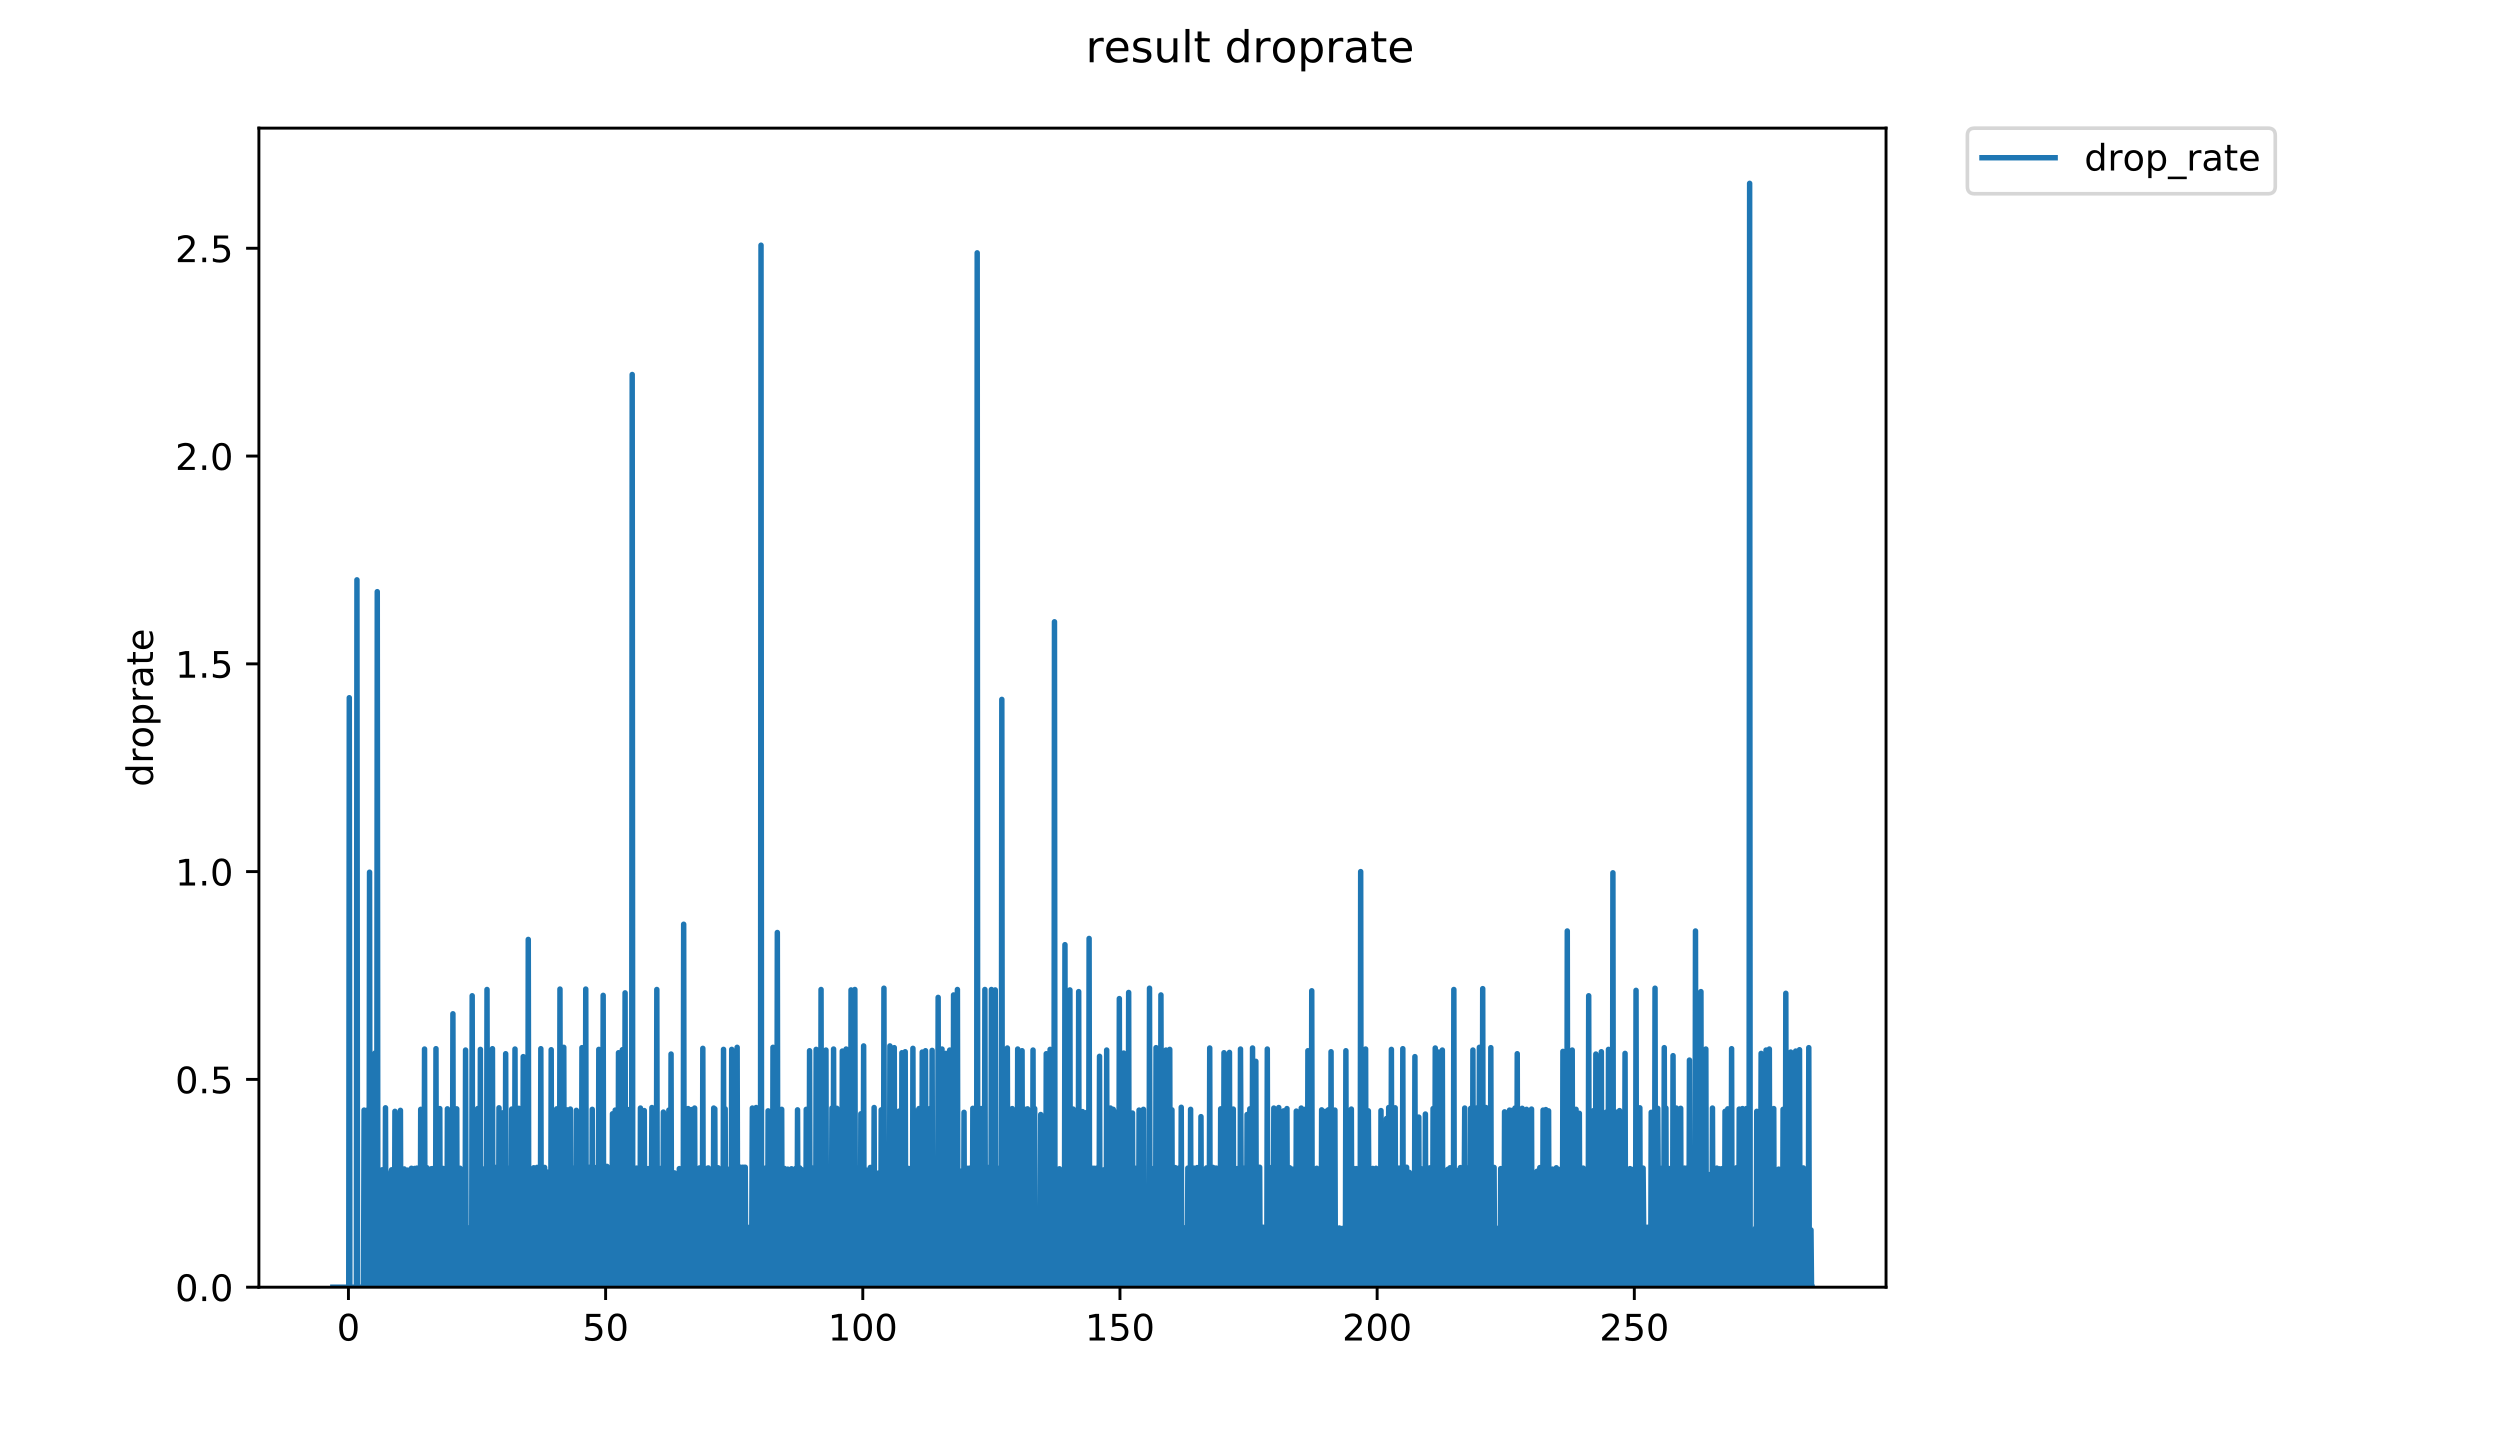 <?xml version="1.0" encoding="utf-8" standalone="no"?>
<!DOCTYPE svg PUBLIC "-//W3C//DTD SVG 1.1//EN"
  "http://www.w3.org/Graphics/SVG/1.1/DTD/svg11.dtd">
<!-- Created with matplotlib (https://matplotlib.org/) -->
<svg height="396pt" version="1.1" viewBox="0 0 684 396" width="684pt" xmlns="http://www.w3.org/2000/svg" xmlns:xlink="http://www.w3.org/1999/xlink">
 <defs>
  <style type="text/css">
*{stroke-linecap:butt;stroke-linejoin:round;}
  </style>
 </defs>
 <g id="figure_1">
  <g id="patch_1">
   <path d="M 0 396 
L 684 396 
L 684 0 
L 0 0 
z
" style="fill:#ffffff;"/>
  </g>
  <g id="axes_1">
   <g id="patch_2">
    <path d="M 70.834 352.174 
L 516.019 352.174 
L 516.019 35.062 
L 70.834 35.062 
z
" style="fill:#ffffff;"/>
   </g>
   <g id="matplotlib.axis_1">
    <g id="xtick_1">
     <g id="line2d_1">
      <defs>
       <path d="M 0 0 
L 0 3.5 
" id="m3bd7d8115b" style="stroke:#000000;stroke-width:0.8;"/>
      </defs>
      <g>
       <use style="stroke:#000000;stroke-width:0.8;" x="95.332" xlink:href="#m3bd7d8115b" y="352.174"/>
      </g>
     </g>
     <g id="text_1">
      <!-- 0 -->
      <defs>
       <path d="M 31.781 66.406 
Q 24.172 66.406 20.328 58.906 
Q 16.5 51.422 16.5 36.375 
Q 16.5 21.391 20.328 13.891 
Q 24.172 6.391 31.781 6.391 
Q 39.453 6.391 43.281 13.891 
Q 47.125 21.391 47.125 36.375 
Q 47.125 51.422 43.281 58.906 
Q 39.453 66.406 31.781 66.406 
z
M 31.781 74.219 
Q 44.047 74.219 50.516 64.516 
Q 56.984 54.828 56.984 36.375 
Q 56.984 17.969 50.516 8.266 
Q 44.047 -1.422 31.781 -1.422 
Q 19.531 -1.422 13.062 8.266 
Q 6.594 17.969 6.594 36.375 
Q 6.594 54.828 13.062 64.516 
Q 19.531 74.219 31.781 74.219 
z
" id="DejaVuSans-48"/>
      </defs>
      <g transform="translate(92.151 366.773)scale(0.1 -0.1)">
       <use xlink:href="#DejaVuSans-48"/>
      </g>
     </g>
    </g>
    <g id="xtick_2">
     <g id="line2d_2">
      <g>
       <use style="stroke:#000000;stroke-width:0.8;" x="165.696" xlink:href="#m3bd7d8115b" y="352.174"/>
      </g>
     </g>
     <g id="text_2">
      <!-- 50 -->
      <defs>
       <path d="M 10.797 72.906 
L 49.516 72.906 
L 49.516 64.594 
L 19.828 64.594 
L 19.828 46.734 
Q 21.969 47.469 24.109 47.828 
Q 26.266 48.188 28.422 48.188 
Q 40.625 48.188 47.75 41.5 
Q 54.891 34.812 54.891 23.391 
Q 54.891 11.625 47.562 5.094 
Q 40.234 -1.422 26.906 -1.422 
Q 22.312 -1.422 17.547 -0.641 
Q 12.797 0.141 7.719 1.703 
L 7.719 11.625 
Q 12.109 9.234 16.797 8.062 
Q 21.484 6.891 26.703 6.891 
Q 35.156 6.891 40.078 11.328 
Q 45.016 15.766 45.016 23.391 
Q 45.016 31 40.078 35.438 
Q 35.156 39.891 26.703 39.891 
Q 22.75 39.891 18.812 39.016 
Q 14.891 38.141 10.797 36.281 
z
" id="DejaVuSans-53"/>
      </defs>
      <g transform="translate(159.333 366.773)scale(0.1 -0.1)">
       <use xlink:href="#DejaVuSans-53"/>
       <use x="63.623" xlink:href="#DejaVuSans-48"/>
      </g>
     </g>
    </g>
    <g id="xtick_3">
     <g id="line2d_3">
      <g>
       <use style="stroke:#000000;stroke-width:0.8;" x="236.059" xlink:href="#m3bd7d8115b" y="352.174"/>
      </g>
     </g>
     <g id="text_3">
      <!-- 100 -->
      <defs>
       <path d="M 12.406 8.297 
L 28.516 8.297 
L 28.516 63.922 
L 10.984 60.406 
L 10.984 69.391 
L 28.422 72.906 
L 38.281 72.906 
L 38.281 8.297 
L 54.391 8.297 
L 54.391 0 
L 12.406 0 
z
" id="DejaVuSans-49"/>
      </defs>
      <g transform="translate(226.515 366.773)scale(0.1 -0.1)">
       <use xlink:href="#DejaVuSans-49"/>
       <use x="63.623" xlink:href="#DejaVuSans-48"/>
       <use x="127.246" xlink:href="#DejaVuSans-48"/>
      </g>
     </g>
    </g>
    <g id="xtick_4">
     <g id="line2d_4">
      <g>
       <use style="stroke:#000000;stroke-width:0.8;" x="306.423" xlink:href="#m3bd7d8115b" y="352.174"/>
      </g>
     </g>
     <g id="text_4">
      <!-- 150 -->
      <g transform="translate(296.879 366.773)scale(0.1 -0.1)">
       <use xlink:href="#DejaVuSans-49"/>
       <use x="63.623" xlink:href="#DejaVuSans-53"/>
       <use x="127.246" xlink:href="#DejaVuSans-48"/>
      </g>
     </g>
    </g>
    <g id="xtick_5">
     <g id="line2d_5">
      <g>
       <use style="stroke:#000000;stroke-width:0.8;" x="376.786" xlink:href="#m3bd7d8115b" y="352.174"/>
      </g>
     </g>
     <g id="text_5">
      <!-- 200 -->
      <defs>
       <path d="M 19.188 8.297 
L 53.609 8.297 
L 53.609 0 
L 7.328 0 
L 7.328 8.297 
Q 12.938 14.109 22.625 23.891 
Q 32.328 33.688 34.812 36.531 
Q 39.547 41.844 41.422 45.531 
Q 43.312 49.219 43.312 52.781 
Q 43.312 58.594 39.234 62.25 
Q 35.156 65.922 28.609 65.922 
Q 23.969 65.922 18.812 64.312 
Q 13.672 62.703 7.812 59.422 
L 7.812 69.391 
Q 13.766 71.781 18.938 73 
Q 24.125 74.219 28.422 74.219 
Q 39.75 74.219 46.484 68.547 
Q 53.219 62.891 53.219 53.422 
Q 53.219 48.922 51.531 44.891 
Q 49.859 40.875 45.406 35.406 
Q 44.188 33.984 37.641 27.219 
Q 31.109 20.453 19.188 8.297 
z
" id="DejaVuSans-50"/>
      </defs>
      <g transform="translate(367.242 366.773)scale(0.1 -0.1)">
       <use xlink:href="#DejaVuSans-50"/>
       <use x="63.623" xlink:href="#DejaVuSans-48"/>
       <use x="127.246" xlink:href="#DejaVuSans-48"/>
      </g>
     </g>
    </g>
    <g id="xtick_6">
     <g id="line2d_6">
      <g>
       <use style="stroke:#000000;stroke-width:0.8;" x="447.15" xlink:href="#m3bd7d8115b" y="352.174"/>
      </g>
     </g>
     <g id="text_6">
      <!-- 250 -->
      <g transform="translate(437.606 366.773)scale(0.1 -0.1)">
       <use xlink:href="#DejaVuSans-50"/>
       <use x="63.623" xlink:href="#DejaVuSans-53"/>
       <use x="127.246" xlink:href="#DejaVuSans-48"/>
      </g>
     </g>
    </g>
   </g>
   <g id="matplotlib.axis_2">
    <g id="ytick_1">
     <g id="line2d_7">
      <defs>
       <path d="M 0 0 
L -3.5 0 
" id="mcfa1b2fb3e" style="stroke:#000000;stroke-width:0.8;"/>
      </defs>
      <g>
       <use style="stroke:#000000;stroke-width:0.8;" x="70.834" xlink:href="#mcfa1b2fb3e" y="352.174"/>
      </g>
     </g>
     <g id="text_7">
      <!-- 0.0 -->
      <defs>
       <path d="M 10.688 12.406 
L 21 12.406 
L 21 0 
L 10.688 0 
z
" id="DejaVuSans-46"/>
      </defs>
      <g transform="translate(47.931 355.973)scale(0.1 -0.1)">
       <use xlink:href="#DejaVuSans-48"/>
       <use x="63.623" xlink:href="#DejaVuSans-46"/>
       <use x="95.41" xlink:href="#DejaVuSans-48"/>
      </g>
     </g>
    </g>
    <g id="ytick_2">
     <g id="line2d_8">
      <g>
       <use style="stroke:#000000;stroke-width:0.8;" x="70.834" xlink:href="#mcfa1b2fb3e" y="295.325"/>
      </g>
     </g>
     <g id="text_8">
      <!-- 0.5 -->
      <g transform="translate(47.931 299.124)scale(0.1 -0.1)">
       <use xlink:href="#DejaVuSans-48"/>
       <use x="63.623" xlink:href="#DejaVuSans-46"/>
       <use x="95.41" xlink:href="#DejaVuSans-53"/>
      </g>
     </g>
    </g>
    <g id="ytick_3">
     <g id="line2d_9">
      <g>
       <use style="stroke:#000000;stroke-width:0.8;" x="70.834" xlink:href="#mcfa1b2fb3e" y="238.476"/>
      </g>
     </g>
     <g id="text_9">
      <!-- 1.0 -->
      <g transform="translate(47.931 242.275)scale(0.1 -0.1)">
       <use xlink:href="#DejaVuSans-49"/>
       <use x="63.623" xlink:href="#DejaVuSans-46"/>
       <use x="95.41" xlink:href="#DejaVuSans-48"/>
      </g>
     </g>
    </g>
    <g id="ytick_4">
     <g id="line2d_10">
      <g>
       <use style="stroke:#000000;stroke-width:0.8;" x="70.834" xlink:href="#mcfa1b2fb3e" y="181.627"/>
      </g>
     </g>
     <g id="text_10">
      <!-- 1.5 -->
      <g transform="translate(47.931 185.426)scale(0.1 -0.1)">
       <use xlink:href="#DejaVuSans-49"/>
       <use x="63.623" xlink:href="#DejaVuSans-46"/>
       <use x="95.41" xlink:href="#DejaVuSans-53"/>
      </g>
     </g>
    </g>
    <g id="ytick_5">
     <g id="line2d_11">
      <g>
       <use style="stroke:#000000;stroke-width:0.8;" x="70.834" xlink:href="#mcfa1b2fb3e" y="124.778"/>
      </g>
     </g>
     <g id="text_11">
      <!-- 2.0 -->
      <g transform="translate(47.931 128.577)scale(0.1 -0.1)">
       <use xlink:href="#DejaVuSans-50"/>
       <use x="63.623" xlink:href="#DejaVuSans-46"/>
       <use x="95.41" xlink:href="#DejaVuSans-48"/>
      </g>
     </g>
    </g>
    <g id="ytick_6">
     <g id="line2d_12">
      <g>
       <use style="stroke:#000000;stroke-width:0.8;" x="70.834" xlink:href="#mcfa1b2fb3e" y="67.928"/>
      </g>
     </g>
     <g id="text_12">
      <!-- 2.5 -->
      <g transform="translate(47.931 71.728)scale(0.1 -0.1)">
       <use xlink:href="#DejaVuSans-50"/>
       <use x="63.623" xlink:href="#DejaVuSans-46"/>
       <use x="95.41" xlink:href="#DejaVuSans-53"/>
      </g>
     </g>
    </g>
    <g id="text_13">
     <!-- droprate -->
     <defs>
      <path d="M 45.406 46.391 
L 45.406 75.984 
L 54.391 75.984 
L 54.391 0 
L 45.406 0 
L 45.406 8.203 
Q 42.578 3.328 38.25 0.953 
Q 33.938 -1.422 27.875 -1.422 
Q 17.969 -1.422 11.734 6.484 
Q 5.516 14.406 5.516 27.297 
Q 5.516 40.188 11.734 48.094 
Q 17.969 56 27.875 56 
Q 33.938 56 38.25 53.625 
Q 42.578 51.266 45.406 46.391 
z
M 14.797 27.297 
Q 14.797 17.391 18.875 11.75 
Q 22.953 6.109 30.078 6.109 
Q 37.203 6.109 41.297 11.75 
Q 45.406 17.391 45.406 27.297 
Q 45.406 37.203 41.297 42.844 
Q 37.203 48.484 30.078 48.484 
Q 22.953 48.484 18.875 42.844 
Q 14.797 37.203 14.797 27.297 
z
" id="DejaVuSans-100"/>
      <path d="M 41.109 46.297 
Q 39.594 47.172 37.812 47.578 
Q 36.031 48 33.891 48 
Q 26.266 48 22.188 43.047 
Q 18.109 38.094 18.109 28.812 
L 18.109 0 
L 9.078 0 
L 9.078 54.688 
L 18.109 54.688 
L 18.109 46.188 
Q 20.953 51.172 25.484 53.578 
Q 30.031 56 36.531 56 
Q 37.453 56 38.578 55.875 
Q 39.703 55.766 41.062 55.516 
z
" id="DejaVuSans-114"/>
      <path d="M 30.609 48.391 
Q 23.391 48.391 19.188 42.75 
Q 14.984 37.109 14.984 27.297 
Q 14.984 17.484 19.156 11.844 
Q 23.344 6.203 30.609 6.203 
Q 37.797 6.203 41.984 11.859 
Q 46.188 17.531 46.188 27.297 
Q 46.188 37.016 41.984 42.703 
Q 37.797 48.391 30.609 48.391 
z
M 30.609 56 
Q 42.328 56 49.016 48.375 
Q 55.719 40.766 55.719 27.297 
Q 55.719 13.875 49.016 6.219 
Q 42.328 -1.422 30.609 -1.422 
Q 18.844 -1.422 12.172 6.219 
Q 5.516 13.875 5.516 27.297 
Q 5.516 40.766 12.172 48.375 
Q 18.844 56 30.609 56 
z
" id="DejaVuSans-111"/>
      <path d="M 18.109 8.203 
L 18.109 -20.797 
L 9.078 -20.797 
L 9.078 54.688 
L 18.109 54.688 
L 18.109 46.391 
Q 20.953 51.266 25.266 53.625 
Q 29.594 56 35.594 56 
Q 45.562 56 51.781 48.094 
Q 58.016 40.188 58.016 27.297 
Q 58.016 14.406 51.781 6.484 
Q 45.562 -1.422 35.594 -1.422 
Q 29.594 -1.422 25.266 0.953 
Q 20.953 3.328 18.109 8.203 
z
M 48.688 27.297 
Q 48.688 37.203 44.609 42.844 
Q 40.531 48.484 33.406 48.484 
Q 26.266 48.484 22.188 42.844 
Q 18.109 37.203 18.109 27.297 
Q 18.109 17.391 22.188 11.75 
Q 26.266 6.109 33.406 6.109 
Q 40.531 6.109 44.609 11.75 
Q 48.688 17.391 48.688 27.297 
z
" id="DejaVuSans-112"/>
      <path d="M 34.281 27.484 
Q 23.391 27.484 19.188 25 
Q 14.984 22.516 14.984 16.5 
Q 14.984 11.719 18.141 8.906 
Q 21.297 6.109 26.703 6.109 
Q 34.188 6.109 38.703 11.406 
Q 43.219 16.703 43.219 25.484 
L 43.219 27.484 
z
M 52.203 31.203 
L 52.203 0 
L 43.219 0 
L 43.219 8.297 
Q 40.141 3.328 35.547 0.953 
Q 30.953 -1.422 24.312 -1.422 
Q 15.922 -1.422 10.953 3.297 
Q 6 8.016 6 15.922 
Q 6 25.141 12.172 29.828 
Q 18.359 34.516 30.609 34.516 
L 43.219 34.516 
L 43.219 35.406 
Q 43.219 41.609 39.141 45 
Q 35.062 48.391 27.688 48.391 
Q 23 48.391 18.547 47.266 
Q 14.109 46.141 10.016 43.891 
L 10.016 52.203 
Q 14.938 54.109 19.578 55.047 
Q 24.219 56 28.609 56 
Q 40.484 56 46.344 49.844 
Q 52.203 43.703 52.203 31.203 
z
" id="DejaVuSans-97"/>
      <path d="M 18.312 70.219 
L 18.312 54.688 
L 36.812 54.688 
L 36.812 47.703 
L 18.312 47.703 
L 18.312 18.016 
Q 18.312 11.328 20.141 9.422 
Q 21.969 7.516 27.594 7.516 
L 36.812 7.516 
L 36.812 0 
L 27.594 0 
Q 17.188 0 13.234 3.875 
Q 9.281 7.766 9.281 18.016 
L 9.281 47.703 
L 2.688 47.703 
L 2.688 54.688 
L 9.281 54.688 
L 9.281 70.219 
z
" id="DejaVuSans-116"/>
      <path d="M 56.203 29.594 
L 56.203 25.203 
L 14.891 25.203 
Q 15.484 15.922 20.484 11.062 
Q 25.484 6.203 34.422 6.203 
Q 39.594 6.203 44.453 7.469 
Q 49.312 8.734 54.109 11.281 
L 54.109 2.781 
Q 49.266 0.734 44.188 -0.344 
Q 39.109 -1.422 33.891 -1.422 
Q 20.797 -1.422 13.156 6.188 
Q 5.516 13.812 5.516 26.812 
Q 5.516 40.234 12.766 48.109 
Q 20.016 56 32.328 56 
Q 43.359 56 49.781 48.891 
Q 56.203 41.797 56.203 29.594 
z
M 47.219 32.234 
Q 47.125 39.594 43.094 43.984 
Q 39.062 48.391 32.422 48.391 
Q 24.906 48.391 20.391 44.141 
Q 15.875 39.891 15.188 32.172 
z
" id="DejaVuSans-101"/>
     </defs>
     <g transform="translate(41.852 215.236)rotate(-90)scale(0.1 -0.1)">
      <use xlink:href="#DejaVuSans-100"/>
      <use x="63.477" xlink:href="#DejaVuSans-114"/>
      <use x="104.559" xlink:href="#DejaVuSans-111"/>
      <use x="165.74" xlink:href="#DejaVuSans-112"/>
      <use x="229.217" xlink:href="#DejaVuSans-114"/>
      <use x="270.33" xlink:href="#DejaVuSans-97"/>
      <use x="331.609" xlink:href="#DejaVuSans-116"/>
      <use x="370.818" xlink:href="#DejaVuSans-101"/>
     </g>
    </g>
   </g>
   <g id="line2d_13">
    <path clip-path="url(#p93efcd8558)" d="M 91.07 352.174 
L 95.416 352.174 
L 95.566 190.9 
L 95.715 352.174 
L 97.511 352.174 
L 97.66 158.645 
L 97.811 352.174 
L 99.466 352.174 
L 99.615 303.723 
L 99.763 352.174 
L 100.362 352.174 
L 100.512 303.723 
L 100.661 352.174 
L 100.96 352.174 
L 101.109 238.638 
L 101.26 352.174 
L 102.461 352.174 
L 102.612 288.119 
L 102.763 352.174 
L 103.068 352.174 
L 103.219 161.884 
L 103.373 336.361 
L 103.522 352.174 
L 104.416 352.174 
L 104.567 320.056 
L 104.868 352.174 
L 105.319 352.174 
L 105.468 303.096 
L 105.621 352.174 
L 105.927 352.174 
L 106.079 336.339 
L 106.228 352.174 
L 106.53 352.174 
L 106.68 336.024 
L 106.833 352.174 
L 106.987 320.809 
L 107.137 320.056 
L 107.292 352.174 
L 107.593 352.174 
L 107.745 320.415 
L 107.898 352.174 
L 108.048 304.065 
L 108.198 319.874 
L 108.35 352.174 
L 108.951 352.174 
L 109.1 335.978 
L 109.249 352.174 
L 109.407 336.789 
L 109.556 303.792 
L 109.705 352.174 
L 110.3 352.174 
L 110.606 319.828 
L 110.76 320.635 
L 110.911 352.174 
L 111.362 352.174 
L 111.513 320.146 
L 111.82 352.174 
L 112.414 352.174 
L 112.563 319.642 
L 112.86 352.174 
L 113.311 352.174 
L 113.46 319.689 
L 113.609 352.174 
L 113.91 352.174 
L 114.059 319.596 
L 114.36 352.174 
L 114.957 352.174 
L 115.107 303.516 
L 115.257 352.174 
L 116.004 352.174 
L 116.153 287.018 
L 116.302 352.174 
L 116.599 352.174 
L 116.747 319.455 
L 116.898 352.174 
L 117.047 352.174 
L 117.196 335.838 
L 117.345 335.955 
L 117.494 352.174 
L 117.793 352.174 
L 117.943 319.781 
L 118.092 352.174 
L 118.241 319.735 
L 118.39 352.174 
L 118.539 352.174 
L 118.687 335.885 
L 118.836 352.174 
L 119.132 352.174 
L 119.281 286.924 
L 119.43 352.174 
L 120.027 352.174 
L 120.324 303.307 
L 120.473 352.174 
L 121.071 352.174 
L 121.22 319.689 
L 121.517 352.174 
L 121.964 352.174 
L 122.112 335.838 
L 122.26 352.174 
L 122.409 303.377 
L 122.557 352.174 
L 123.005 352.174 
L 123.156 319.919 
L 123.305 352.174 
L 123.454 335.885 
L 123.603 352.174 
L 123.753 352.174 
L 123.915 277.373 
L 124.066 352.174 
L 124.664 352.174 
L 124.812 335.862 
L 124.961 303.377 
L 125.109 352.174 
L 125.724 352.174 
L 125.873 319.642 
L 126.022 352.174 
L 126.475 352.174 
L 126.628 320.503 
L 126.78 352.174 
L 127.23 352.174 
L 127.38 287.296 
L 127.53 352.174 
L 128.282 352.174 
L 128.432 335.932 
L 128.581 335.978 
L 128.735 352.174 
L 129.037 352.174 
L 129.19 272.442 
L 129.342 352.174 
L 130.094 352.174 
L 130.243 335.885 
L 130.391 352.174 
L 130.54 352.174 
L 130.689 303.307 
L 130.837 352.174 
L 131.284 352.174 
L 131.433 287.111 
L 131.583 352.174 
L 132.047 352.174 
L 132.196 319.828 
L 132.345 352.174 
L 132.798 352.174 
L 132.948 335.978 
L 133.096 352.174 
L 133.245 270.728 
L 133.394 352.174 
L 133.84 352.174 
L 133.988 303.166 
L 134.138 352.174 
L 134.586 352.174 
L 134.734 286.924 
L 134.885 352.174 
L 135.479 352.174 
L 135.627 319.408 
L 135.775 352.174 
L 136.375 352.174 
L 136.524 303.096 
L 136.674 352.174 
L 137.134 352.174 
L 137.287 336.272 
L 137.435 352.174 
L 137.588 304.469 
L 137.745 352.174 
L 138.2 352.174 
L 138.351 288.299 
L 138.5 352.174 
L 138.808 352.174 
L 138.964 336.599 
L 139.113 352.174 
L 139.263 352.174 
L 139.412 319.596 
L 139.561 352.174 
L 139.858 352.174 
L 140.007 303.446 
L 140.156 352.174 
L 140.753 352.174 
L 140.901 287.018 
L 141.049 352.174 
L 141.791 352.174 
L 141.94 303.237 
L 142.088 352.174 
L 142.697 352.174 
L 142.847 336.001 
L 143 352.174 
L 143.154 289.096 
L 143.306 352.174 
L 144.381 352.174 
L 144.534 257.029 
L 144.687 352.174 
L 145.587 352.174 
L 145.735 335.838 
L 145.884 352.174 
L 146.032 319.502 
L 146.329 352.174 
L 146.632 352.174 
L 146.928 319.408 
L 147.075 352.174 
L 147.82 352.174 
L 147.969 286.924 
L 148.119 352.174 
L 148.859 352.174 
L 149.007 319.408 
L 149.155 352.174 
L 149.461 352.174 
L 149.768 320.679 
L 149.917 352.174 
L 150.66 352.174 
L 150.809 287.204 
L 150.958 352.174 
L 151.259 352.174 
L 151.558 319.828 
L 151.708 352.174 
L 152.167 352.174 
L 152.315 303.377 
L 152.463 352.174 
L 153.057 352.174 
L 153.206 270.612 
L 153.354 352.174 
L 154.101 352.174 
L 154.249 286.547 
L 154.396 352.174 
L 155.008 352.174 
L 155.157 303.654 
L 155.455 352.174 
L 155.753 352.174 
L 155.902 335.932 
L 156.051 303.446 
L 156.2 352.174 
L 156.801 352.174 
L 156.95 319.596 
L 157.098 352.174 
L 157.544 352.174 
L 157.694 303.792 
L 157.847 352.174 
L 158.461 352.174 
L 158.614 336.339 
L 158.767 352.174 
L 159.071 352.174 
L 159.219 286.642 
L 159.366 352.174 
L 160.112 352.174 
L 160.261 270.612 
L 160.408 352.174 
L 160.855 352.174 
L 161.003 335.767 
L 161.151 352.174 
L 161.298 319.361 
L 161.446 352.174 
L 161.893 352.174 
L 162.042 303.516 
L 162.192 352.174 
L 162.49 352.174 
L 162.638 319.408 
L 162.935 352.174 
L 163.682 352.174 
L 163.831 287.111 
L 163.98 352.174 
L 164.276 352.174 
L 164.425 319.455 
L 164.573 352.174 
L 164.875 352.174 
L 165.027 272.33 
L 165.177 352.174 
L 165.775 352.174 
L 166.073 319.122 
L 166.226 352.174 
L 166.672 352.174 
L 166.822 319.689 
L 166.971 352.174 
L 167.419 352.174 
L 167.573 304.734 
L 167.724 352.174 
L 168.175 352.174 
L 168.325 303.723 
L 168.473 352.174 
L 169.072 352.174 
L 169.223 288.028 
L 169.373 352.174 
L 169.671 352.174 
L 169.822 303.997 
L 169.973 352.174 
L 170.122 352.174 
L 170.271 287.204 
L 170.425 352.174 
L 170.872 352.174 
L 171.023 271.651 
L 171.171 352.174 
L 171.927 352.174 
L 172.076 303.585 
L 172.225 352.174 
L 172.375 335.978 
L 172.524 352.174 
L 172.672 352.174 
L 172.821 335.885 
L 172.97 102.471 
L 173.122 352.174 
L 174.03 352.174 
L 174.178 319.596 
L 174.478 352.174 
L 175.076 352.174 
L 175.225 303.166 
L 175.376 352.174 
L 176.129 352.174 
L 176.28 303.86 
L 176.431 352.174 
L 177.03 352.174 
L 177.327 319.735 
L 177.477 352.174 
L 178.069 352.174 
L 178.365 303.025 
L 178.513 352.174 
L 179.11 352.174 
L 179.259 335.908 
L 179.408 352.174 
L 179.557 352.174 
L 179.705 270.728 
L 179.854 352.174 
L 180.599 352.174 
L 180.897 319.642 
L 181.046 352.174 
L 181.346 352.174 
L 181.497 304.268 
L 181.646 352.174 
L 182.096 352.174 
L 182.25 320.591 
L 182.4 352.174 
L 182.848 352.174 
L 182.999 303.723 
L 183.147 352.174 
L 183.451 352.174 
L 183.603 288.388 
L 183.753 352.174 
L 184.353 352.174 
L 184.509 320.895 
L 184.658 352.174 
L 184.814 352.174 
L 184.963 336.024 
L 185.113 336.047 
L 185.261 352.174 
L 185.71 352.174 
L 185.86 319.735 
L 186.01 352.174 
L 186.31 352.174 
L 186.459 335.885 
L 186.607 335.885 
L 186.756 352.174 
L 186.905 352.174 
L 187.053 252.874 
L 187.205 352.174 
L 188.11 352.174 
L 188.259 303.307 
L 188.407 352.174 
L 189.008 352.174 
L 189.157 303.585 
L 189.306 352.174 
L 189.901 352.174 
L 190.049 303.166 
L 190.2 352.174 
L 190.5 352.174 
L 190.649 319.781 
L 190.798 352.174 
L 191.095 352.174 
L 191.245 319.919 
L 191.393 319.549 
L 191.544 352.174 
L 192.142 352.174 
L 192.29 286.83 
L 192.439 352.174 
L 192.738 352.174 
L 192.888 319.781 
L 193.037 352.174 
L 193.487 352.174 
L 193.636 319.596 
L 193.784 319.549 
L 193.933 352.174 
L 194.38 352.174 
L 194.529 335.978 
L 194.678 335.862 
L 194.826 352.174 
L 195.123 352.174 
L 195.271 303.166 
L 195.419 352.174 
L 195.568 303.377 
L 195.718 352.174 
L 196.322 352.174 
L 196.47 319.502 
L 196.617 352.174 
L 197.061 352.174 
L 197.21 335.908 
L 197.358 335.815 
L 197.506 352.174 
L 197.806 352.174 
L 197.955 287.111 
L 198.104 352.174 
L 198.254 352.174 
L 198.403 303.377 
L 198.552 352.174 
L 199.006 352.174 
L 199.158 320.236 
L 199.306 352.174 
L 199.752 352.174 
L 199.901 319.596 
L 200.05 352.174 
L 200.199 287.111 
L 200.346 352.174 
L 200.939 352.174 
L 201.087 335.429 
L 201.234 352.174 
L 201.536 352.174 
L 201.684 286.547 
L 201.832 352.174 
L 202.275 352.174 
L 202.423 319.313 
L 202.57 319.361 
L 202.719 352.174 
L 203.017 352.174 
L 203.165 319.361 
L 203.313 352.174 
L 203.46 352.174 
L 203.608 319.361 
L 203.755 352.174 
L 203.903 319.361 
L 204.051 352.174 
L 204.351 352.174 
L 204.506 336.535 
L 204.654 335.815 
L 204.803 352.174 
L 205.098 352.174 
L 205.245 335.744 
L 205.394 352.174 
L 205.542 352.174 
L 205.69 335.791 
L 205.838 303.166 
L 205.988 352.174 
L 206.727 352.174 
L 206.874 303.025 
L 207.022 352.174 
L 207.321 352.174 
L 207.473 304.2 
L 207.623 352.174 
L 208.067 352.174 
L 208.215 67.09 
L 208.366 352.174 
L 209.404 352.174 
L 209.552 319.549 
L 209.706 352.174 
L 210.003 352.174 
L 210.154 303.929 
L 210.303 319.781 
L 210.452 352.174 
L 211.341 352.174 
L 211.489 286.547 
L 211.636 352.174 
L 212.523 352.174 
L 212.676 255.134 
L 212.828 352.174 
L 213.569 352.174 
L 213.717 335.744 
L 213.866 303.516 
L 214.019 352.174 
L 214.318 352.174 
L 214.616 319.689 
L 214.764 352.174 
L 215.366 352.174 
L 215.516 319.874 
L 215.813 352.174 
L 216.411 352.174 
L 216.561 319.781 
L 216.71 352.174 
L 217.159 352.174 
L 217.308 335.932 
L 217.456 352.174 
L 217.605 352.174 
L 217.754 319.642 
L 217.904 352.174 
L 218.055 352.174 
L 218.205 303.654 
L 218.353 352.174 
L 218.651 352.174 
L 218.8 319.549 
L 218.95 352.174 
L 219.098 352.174 
L 219.249 319.965 
L 219.397 352.174 
L 219.695 352.174 
L 219.844 335.815 
L 219.993 352.174 
L 220.141 352.174 
L 220.293 320.101 
L 220.443 352.174 
L 220.592 303.516 
L 220.741 352.174 
L 221.347 352.174 
L 221.497 287.481 
L 221.654 352.174 
L 221.959 352.174 
L 222.107 319.502 
L 222.407 352.174 
L 222.703 352.174 
L 222.852 335.862 
L 223 352.174 
L 223.149 352.174 
L 223.298 287.111 
L 223.447 352.174 
L 223.745 352.174 
L 223.896 336.115 
L 224.045 335.978 
L 224.193 352.174 
L 224.342 335.862 
L 224.49 352.174 
L 224.639 270.728 
L 224.788 352.174 
L 225.831 352.174 
L 225.98 287.296 
L 226.128 352.174 
L 226.431 352.174 
L 226.579 335.908 
L 226.729 352.174 
L 226.877 335.838 
L 227.025 352.174 
L 227.176 320.011 
L 227.325 352.174 
L 227.473 335.862 
L 227.622 303.166 
L 227.77 352.174 
L 227.919 352.174 
L 228.067 287.018 
L 228.216 352.174 
L 228.812 352.174 
L 228.961 303.237 
L 229.109 352.174 
L 229.406 352.174 
L 229.558 304.268 
L 229.71 352.174 
L 230.307 352.174 
L 230.457 287.573 
L 230.607 352.174 
L 231.356 352.174 
L 231.505 287.018 
L 231.653 352.174 
L 232.696 352.174 
L 232.845 270.845 
L 232.994 352.174 
L 233.739 352.174 
L 233.887 270.728 
L 234.038 352.174 
L 234.633 352.174 
L 234.93 319.549 
L 235.08 352.174 
L 235.377 352.174 
L 235.531 304.734 
L 235.685 352.174 
L 236.141 352.174 
L 236.291 286.166 
L 236.442 352.174 
L 236.893 352.174 
L 237.044 320.146 
L 237.202 352.174 
L 237.517 352.174 
L 237.673 336.747 
L 237.822 352.174 
L 237.971 352.174 
L 238.119 319.408 
L 238.268 352.174 
L 238.567 352.174 
L 238.717 336.07 
L 238.865 352.174 
L 239.013 352.174 
L 239.161 303.025 
L 239.309 352.174 
L 239.753 352.174 
L 239.9 335.767 
L 240.049 335.838 
L 240.204 352.174 
L 240.36 320.938 
L 240.656 352.174 
L 240.952 352.174 
L 241.102 303.654 
L 241.251 352.174 
L 241.695 352.174 
L 241.843 270.377 
L 241.991 352.174 
L 242.589 352.174 
L 242.737 319.502 
L 242.885 352.174 
L 243.33 352.174 
L 243.48 286.166 
L 243.632 352.174 
L 243.928 352.174 
L 244.076 286.736 
L 244.227 352.174 
L 244.523 352.174 
L 244.671 286.642 
L 244.818 352.174 
L 245.859 352.174 
L 246.009 303.997 
L 246.158 352.174 
L 246.608 352.174 
L 246.76 288.028 
L 246.914 352.174 
L 247.514 352.174 
L 247.665 287.756 
L 247.818 352.174 
L 248.422 352.174 
L 248.571 319.689 
L 248.721 352.174 
L 249.171 352.174 
L 249.324 336.317 
L 249.473 352.174 
L 249.624 352.174 
L 249.772 286.83 
L 249.924 352.174 
L 250.228 352.174 
L 250.377 303.929 
L 250.527 352.174 
L 251.275 352.174 
L 251.424 303.307 
L 251.573 352.174 
L 252.175 352.174 
L 252.325 287.847 
L 252.474 352.174 
L 253.073 352.174 
L 253.223 287.481 
L 253.375 352.174 
L 253.83 352.174 
L 253.98 319.965 
L 254.133 352.174 
L 254.281 352.174 
L 254.43 303.307 
L 254.58 352.174 
L 254.878 352.174 
L 255.028 287.389 
L 255.176 352.174 
L 255.776 352.174 
L 255.925 319.689 
L 256.073 352.174 
L 256.526 352.174 
L 256.678 272.887 
L 256.829 352.174 
L 257.582 352.174 
L 257.731 287.018 
L 257.882 352.174 
L 258.64 352.174 
L 258.791 288.209 
L 258.942 352.174 
L 259.692 352.174 
L 259.841 287.296 
L 259.991 352.174 
L 260.446 352.174 
L 260.596 336.047 
L 260.745 352.174 
L 260.896 272.218 
L 261.05 352.174 
L 261.8 352.174 
L 261.949 270.728 
L 262.099 352.174 
L 262.846 352.174 
L 262.999 320.415 
L 263.151 352.174 
L 263.606 352.174 
L 263.758 304.335 
L 263.908 352.174 
L 264.665 352.174 
L 264.814 319.642 
L 264.963 352.174 
L 265.263 352.174 
L 265.412 319.596 
L 265.565 352.174 
L 266.018 352.174 
L 266.166 303.237 
L 266.315 352.174 
L 266.768 352.174 
L 266.916 319.596 
L 267.064 352.174 
L 267.213 352.174 
L 267.361 69.177 
L 267.51 352.174 
L 268.262 352.174 
L 268.411 303.307 
L 268.56 352.174 
L 269.313 352.174 
L 269.462 270.728 
L 269.611 352.174 
L 269.909 352.174 
L 270.204 319.408 
L 270.354 352.174 
L 270.653 352.174 
L 270.802 319.642 
L 270.951 352.174 
L 271.099 352.174 
L 271.248 270.728 
L 271.397 352.174 
L 272.155 352.174 
L 272.303 270.845 
L 272.452 352.174 
L 273.198 352.174 
L 273.347 319.642 
L 273.495 352.174 
L 273.944 352.174 
L 274.098 191.356 
L 274.246 352.174 
L 275.462 352.174 
L 275.61 286.736 
L 275.758 352.174 
L 276.502 352.174 
L 276.65 335.908 
L 276.799 352.174 
L 276.948 303.307 
L 277.097 352.174 
L 277.843 352.174 
L 277.993 335.978 
L 278.142 352.174 
L 278.291 352.174 
L 278.44 287.018 
L 278.589 352.174 
L 278.888 352.174 
L 279.037 335.932 
L 279.187 335.978 
L 279.337 352.174 
L 279.486 352.174 
L 279.636 287.481 
L 279.786 352.174 
L 280.236 352.174 
L 280.391 336.448 
L 280.539 303.516 
L 280.687 352.174 
L 280.985 352.174 
L 281.133 303.377 
L 281.284 352.174 
L 282.036 352.174 
L 282.186 335.955 
L 282.337 352.174 
L 282.486 352.174 
L 282.635 287.296 
L 282.786 352.174 
L 282.937 352.174 
L 283.085 303.307 
L 283.234 352.174 
L 283.839 352.174 
L 283.99 336.115 
L 284.139 335.932 
L 284.288 352.174 
L 284.594 352.174 
L 284.747 304.931 
L 285.051 352.174 
L 285.652 352.174 
L 285.801 336.024 
L 285.951 352.174 
L 286.102 352.174 
L 286.254 288.299 
L 286.405 352.174 
L 287.161 352.174 
L 287.309 287.111 
L 287.457 352.174 
L 287.907 352.174 
L 288.056 335.955 
L 288.204 335.885 
L 288.353 352.174 
L 288.503 170.124 
L 288.652 352.174 
L 289.713 352.174 
L 289.862 319.781 
L 290.163 352.174 
L 290.764 352.174 
L 290.915 336.16 
L 291.065 352.174 
L 291.214 352.174 
L 291.37 258.467 
L 291.522 352.174 
L 292.574 352.174 
L 292.723 270.845 
L 292.873 352.174 
L 293.474 352.174 
L 293.622 303.446 
L 293.771 352.174 
L 294.219 352.174 
L 294.369 336.001 
L 294.518 335.932 
L 294.672 352.174 
L 294.978 352.174 
L 295.127 271.308 
L 295.276 352.174 
L 296.031 352.174 
L 296.182 304.133 
L 296.33 352.174 
L 297.077 352.174 
L 297.229 304.402 
L 297.377 352.174 
L 297.826 352.174 
L 297.979 256.763 
L 298.128 352.174 
L 298.736 352.174 
L 298.885 319.642 
L 299.034 352.174 
L 299.184 352.174 
L 299.333 319.642 
L 299.481 352.174 
L 299.931 352.174 
L 300.079 319.596 
L 300.228 352.174 
L 300.679 352.174 
L 300.832 289.008 
L 300.988 352.174 
L 301.595 352.174 
L 301.744 335.932 
L 301.893 352.174 
L 302.044 320.056 
L 302.193 352.174 
L 302.639 352.174 
L 302.788 287.296 
L 302.937 352.174 
L 303.684 352.174 
L 303.832 303.166 
L 303.982 352.174 
L 304.434 352.174 
L 304.583 303.516 
L 304.732 352.174 
L 305.031 352.174 
L 305.183 304.268 
L 305.335 352.174 
L 306.095 352.174 
L 306.249 273.217 
L 306.398 352.174 
L 307.298 352.174 
L 307.449 288.119 
L 307.598 352.174 
L 308.651 352.174 
L 308.802 271.537 
L 308.953 352.174 
L 309.698 352.174 
L 309.851 304.535 
L 309.999 352.174 
L 310.593 352.174 
L 310.742 319.642 
L 311.044 352.174 
L 311.5 352.174 
L 311.649 303.723 
L 311.801 352.174 
L 312.698 352.174 
L 312.847 303.516 
L 312.997 352.174 
L 313.296 352.174 
L 313.446 335.955 
L 313.597 336.138 
L 313.75 352.174 
L 314.061 352.174 
L 314.211 336.138 
L 314.36 352.174 
L 314.508 270.377 
L 314.656 352.174 
L 315.4 352.174 
L 315.549 319.735 
L 315.849 352.174 
L 316.145 352.174 
L 316.293 286.642 
L 316.588 352.174 
L 317.478 352.174 
L 317.63 272.218 
L 317.784 336.448 
L 317.938 352.174 
L 318.846 352.174 
L 318.995 287.296 
L 319.144 352.174 
L 319.893 352.174 
L 320.042 287.111 
L 320.191 352.174 
L 320.49 352.174 
L 320.64 303.654 
L 320.789 352.174 
L 321.388 352.174 
L 321.536 319.455 
L 321.839 352.174 
L 322.443 352.174 
L 322.591 319.549 
L 322.742 352.174 
L 323.04 352.174 
L 323.188 302.954 
L 323.338 352.174 
L 323.942 352.174 
L 324.091 335.932 
L 324.242 352.174 
L 324.393 352.174 
L 324.545 336.25 
L 324.693 352.174 
L 324.845 352.174 
L 324.994 319.596 
L 325.151 352.174 
L 325.599 352.174 
L 325.749 303.516 
L 325.897 352.174 
L 326.342 352.174 
L 326.491 319.689 
L 326.64 319.596 
L 326.789 352.174 
L 327.383 352.174 
L 327.531 319.455 
L 327.68 319.549 
L 327.828 352.174 
L 328.429 352.174 
L 328.585 305.513 
L 328.741 352.174 
L 329.185 352.174 
L 329.336 320.011 
L 329.49 352.174 
L 329.942 352.174 
L 330.091 319.549 
L 330.239 352.174 
L 330.831 352.174 
L 330.979 286.736 
L 331.127 352.174 
L 331.727 352.174 
L 331.875 319.408 
L 332.024 352.174 
L 332.475 352.174 
L 332.624 319.596 
L 332.773 319.596 
L 332.928 352.174 
L 333.528 352.174 
L 333.68 336.272 
L 333.831 352.174 
L 333.98 303.377 
L 334.129 352.174 
L 334.735 352.174 
L 334.885 288.028 
L 335.037 352.174 
L 335.335 352.174 
L 335.484 319.502 
L 335.633 352.174 
L 336.228 352.174 
L 336.379 287.938 
L 336.528 352.174 
L 337.281 352.174 
L 337.431 303.446 
L 337.58 352.174 
L 338.188 352.174 
L 338.486 319.735 
L 338.643 352.174 
L 339.249 352.174 
L 339.397 287.018 
L 339.695 352.174 
L 340.141 352.174 
L 340.29 319.596 
L 340.439 352.174 
L 341.047 352.174 
L 341.201 304.931 
L 341.35 352.174 
L 341.798 352.174 
L 341.947 303.377 
L 342.1 352.174 
L 342.548 352.174 
L 342.696 286.736 
L 342.844 352.174 
L 343.44 352.174 
L 343.597 290.382 
L 343.754 352.174 
L 344.493 352.174 
L 344.641 319.361 
L 344.789 352.174 
L 345.241 352.174 
L 345.389 335.908 
L 345.537 335.767 
L 345.685 352.174 
L 345.981 352.174 
L 346.128 335.791 
L 346.282 352.174 
L 346.583 352.174 
L 346.732 287.018 
L 346.882 352.174 
L 347.178 352.174 
L 347.326 319.408 
L 347.622 352.174 
L 348.368 352.174 
L 348.516 303.166 
L 348.664 352.174 
L 348.96 352.174 
L 349.117 336.642 
L 349.269 352.174 
L 349.42 320.056 
L 349.569 352.174 
L 349.717 352.174 
L 349.864 303.025 
L 350.012 352.174 
L 350.456 352.174 
L 350.606 336.07 
L 350.754 352.174 
L 350.906 352.174 
L 351.205 303.929 
L 351.362 352.174 
L 351.961 352.174 
L 352.109 303.307 
L 352.26 352.174 
L 352.709 352.174 
L 352.858 319.502 
L 353.007 352.174 
L 353.312 352.174 
L 353.468 321.067 
L 353.617 319.874 
L 353.766 352.174 
L 354.514 352.174 
L 354.665 303.997 
L 354.822 352.174 
L 355.428 352.174 
L 355.576 335.862 
L 355.724 352.174 
L 355.873 352.174 
L 356.021 303.166 
L 356.178 352.174 
L 356.937 352.174 
L 357.087 303.516 
L 357.236 352.174 
L 357.691 352.174 
L 357.841 287.481 
L 357.99 352.174 
L 358.745 352.174 
L 358.894 271.077 
L 359.044 352.174 
L 359.651 352.174 
L 359.801 319.919 
L 359.953 352.174 
L 360.102 352.174 
L 360.251 319.642 
L 360.403 352.174 
L 360.554 319.919 
L 360.705 352.174 
L 361.154 352.174 
L 361.303 319.689 
L 361.452 352.174 
L 361.602 303.654 
L 361.756 352.174 
L 362.519 352.174 
L 362.67 304.065 
L 362.819 352.174 
L 363.27 352.174 
L 363.419 303.654 
L 363.569 352.174 
L 364.026 352.174 
L 364.176 287.756 
L 364.325 352.174 
L 365.078 352.174 
L 365.228 303.723 
L 365.377 352.174 
L 365.979 352.174 
L 366.131 336.25 
L 366.28 352.174 
L 366.429 335.978 
L 366.58 336.115 
L 366.732 352.174 
L 367.029 352.174 
L 367.18 336.115 
L 367.331 336.115 
L 367.48 352.174 
L 367.78 352.174 
L 367.929 335.885 
L 368.083 352.174 
L 368.232 287.481 
L 368.38 352.174 
L 369.132 352.174 
L 369.281 335.978 
L 369.43 352.174 
L 369.579 352.174 
L 369.728 303.446 
L 369.877 352.174 
L 370.18 352.174 
L 370.329 319.689 
L 370.478 352.174 
L 370.928 352.174 
L 371.077 319.735 
L 371.226 352.174 
L 371.68 352.174 
L 371.832 336.272 
L 371.984 352.174 
L 372.133 352.174 
L 372.282 238.476 
L 372.434 352.174 
L 373.031 352.174 
L 373.181 319.874 
L 373.33 352.174 
L 373.48 352.174 
L 373.629 287.018 
L 373.778 352.174 
L 374.228 352.174 
L 374.379 303.929 
L 374.679 352.174 
L 375.279 352.174 
L 375.578 319.689 
L 375.728 352.174 
L 376.335 352.174 
L 376.484 319.642 
L 376.783 352.174 
L 377.39 352.174 
L 377.538 335.862 
L 377.687 352.174 
L 377.837 303.86 
L 377.986 352.174 
L 378.74 352.174 
L 378.888 335.838 
L 379.039 352.174 
L 379.195 352.174 
L 379.352 306.018 
L 379.5 352.174 
L 379.796 352.174 
L 379.944 303.025 
L 380.092 352.174 
L 380.536 352.174 
L 380.685 287.111 
L 380.833 352.174 
L 381.573 352.174 
L 381.721 303.096 
L 381.869 352.174 
L 382.609 352.174 
L 382.758 319.596 
L 382.906 352.174 
L 383.059 352.174 
L 383.21 319.965 
L 383.359 352.174 
L 383.66 352.174 
L 383.808 286.924 
L 383.956 352.174 
L 384.697 352.174 
L 384.845 319.361 
L 384.993 352.174 
L 385.436 352.174 
L 385.591 320.766 
L 385.749 352.174 
L 385.905 321.194 
L 386.053 352.174 
L 386.499 352.174 
L 386.653 336.361 
L 386.809 352.174 
L 386.965 352.174 
L 387.118 289.096 
L 387.269 352.174 
L 388.024 352.174 
L 388.181 305.64 
L 388.331 352.174 
L 388.64 352.174 
L 388.789 319.735 
L 388.938 352.174 
L 389.534 352.174 
L 389.683 335.862 
L 389.833 352.174 
L 389.986 304.8 
L 390.137 352.174 
L 390.444 352.174 
L 390.593 319.549 
L 390.742 352.174 
L 391.188 352.174 
L 391.337 319.502 
L 391.486 352.174 
L 391.938 352.174 
L 392.087 303.307 
L 392.235 352.174 
L 392.533 352.174 
L 392.681 286.736 
L 392.83 352.174 
L 393.427 352.174 
L 393.578 287.847 
L 393.729 352.174 
L 394.473 352.174 
L 394.622 287.296 
L 394.772 352.174 
L 395.524 352.174 
L 395.674 336.001 
L 395.826 352.174 
L 396.13 319.919 
L 396.285 352.174 
L 396.583 352.174 
L 396.731 319.502 
L 397.027 352.174 
L 397.623 352.174 
L 397.771 270.728 
L 397.92 352.174 
L 398.514 352.174 
L 398.666 320.281 
L 398.814 352.174 
L 399.406 352.174 
L 399.554 319.455 
L 399.702 352.174 
L 400 352.174 
L 400.151 336.16 
L 400.302 352.174 
L 400.451 352.174 
L 400.747 303.166 
L 400.896 352.174 
L 401.344 352.174 
L 401.493 319.549 
L 401.642 352.174 
L 402.239 352.174 
L 402.387 303.237 
L 402.541 352.174 
L 402.838 352.174 
L 402.988 287.296 
L 403.136 352.174 
L 404.026 352.174 
L 404.174 303.096 
L 404.321 352.174 
L 404.616 352.174 
L 404.764 286.547 
L 404.916 352.174 
L 405.521 352.174 
L 405.669 270.494 
L 405.817 352.174 
L 406.408 352.174 
L 406.556 303.025 
L 406.704 352.174 
L 407.296 352.174 
L 407.444 335.767 
L 407.593 335.955 
L 407.741 352.174 
L 407.889 286.642 
L 408.039 352.174 
L 408.483 352.174 
L 408.636 320.547 
L 408.784 319.408 
L 408.931 352.174 
L 409.541 352.174 
L 409.695 336.405 
L 409.844 352.174 
L 409.993 352.174 
L 410.142 335.932 
L 410.292 352.174 
L 410.442 352.174 
L 410.591 319.735 
L 410.74 352.174 
L 410.889 319.781 
L 411.039 352.174 
L 411.494 352.174 
L 411.645 304.2 
L 411.942 352.174 
L 412.55 352.174 
L 412.706 336.684 
L 412.857 352.174 
L 413.007 303.723 
L 413.157 352.174 
L 413.609 352.174 
L 413.759 303.792 
L 413.913 352.174 
L 414.366 352.174 
L 414.514 303.166 
L 414.664 352.174 
L 414.964 352.174 
L 415.116 288.299 
L 415.265 352.174 
L 416.322 352.174 
L 416.471 303.237 
L 416.62 352.174 
L 416.769 352.174 
L 416.917 319.502 
L 417.065 352.174 
L 417.518 352.174 
L 417.667 303.516 
L 417.818 352.174 
L 418.118 352.174 
L 418.269 320.192 
L 418.421 352.174 
L 418.876 352.174 
L 419.024 303.446 
L 419.176 352.174 
L 419.628 352.174 
L 419.778 336.047 
L 419.927 335.932 
L 420.077 336.024 
L 420.228 352.174 
L 420.379 352.174 
L 420.532 320.459 
L 420.683 352.174 
L 421.141 352.174 
L 421.288 319.455 
L 421.438 352.174 
L 422.034 352.174 
L 422.183 303.723 
L 422.335 352.174 
L 422.788 352.174 
L 422.938 303.585 
L 423.089 352.174 
L 423.539 352.174 
L 423.69 303.929 
L 423.841 352.174 
L 424.597 352.174 
L 424.747 319.874 
L 424.9 352.174 
L 425.052 320.326 
L 425.205 352.174 
L 425.659 352.174 
L 425.807 319.502 
L 425.956 352.174 
L 426.258 352.174 
L 426.41 336.205 
L 426.559 352.174 
L 426.709 319.965 
L 427.009 352.174 
L 427.46 352.174 
L 427.61 287.664 
L 427.762 352.174 
L 428.062 352.174 
L 428.21 335.862 
L 428.361 352.174 
L 428.658 352.174 
L 428.807 254.718 
L 428.957 352.174 
L 430.009 352.174 
L 430.159 287.296 
L 430.31 352.174 
L 431.055 352.174 
L 431.205 303.516 
L 431.354 352.174 
L 431.954 352.174 
L 432.107 304.602 
L 432.258 352.174 
L 433.008 352.174 
L 433.157 319.596 
L 433.308 352.174 
L 433.61 352.174 
L 433.759 336.024 
L 433.912 352.174 
L 434.064 352.174 
L 434.214 336.024 
L 434.364 352.174 
L 434.515 352.174 
L 434.667 272.442 
L 434.819 352.174 
L 435.866 352.174 
L 436.017 303.86 
L 436.169 352.174 
L 436.474 352.174 
L 436.626 288.388 
L 436.775 352.174 
L 437.527 352.174 
L 437.676 319.919 
L 437.829 352.174 
L 437.979 352.174 
L 438.13 287.756 
L 438.279 352.174 
L 438.73 352.174 
L 438.88 319.874 
L 439.03 352.174 
L 439.333 352.174 
L 439.485 304.268 
L 439.635 352.174 
L 439.933 352.174 
L 440.082 287.111 
L 440.233 352.174 
L 441.141 352.174 
L 441.29 238.8 
L 441.442 352.174 
L 442.351 352.174 
L 442.503 304.268 
L 442.654 352.174 
L 442.957 352.174 
L 443.107 303.86 
L 443.258 352.174 
L 444.011 352.174 
L 444.162 336.047 
L 444.311 352.174 
L 444.461 352.174 
L 444.613 288.209 
L 444.768 352.174 
L 445.215 352.174 
L 445.366 336.138 
L 445.519 352.174 
L 445.669 336.092 
L 445.819 352.174 
L 445.969 319.735 
L 446.119 352.174 
L 446.575 352.174 
L 446.726 319.965 
L 446.874 352.174 
L 447.47 352.174 
L 447.619 270.961 
L 447.77 352.174 
L 448.51 352.174 
L 448.658 303.096 
L 448.808 352.174 
L 449.404 352.174 
L 449.553 319.596 
L 449.849 352.174 
L 450.44 352.174 
L 450.588 335.791 
L 450.737 352.174 
L 450.885 335.791 
L 451.032 335.767 
L 451.18 352.174 
L 451.624 352.174 
L 451.777 304.335 
L 451.926 352.174 
L 452.668 352.174 
L 452.816 270.377 
L 452.964 352.174 
L 453.411 352.174 
L 453.56 303.237 
L 453.857 352.174 
L 454.452 352.174 
L 454.601 319.642 
L 454.749 352.174 
L 455.194 352.174 
L 455.342 286.642 
L 455.493 352.174 
L 455.642 352.174 
L 455.79 303.166 
L 455.939 352.174 
L 456.395 352.174 
L 456.544 319.689 
L 456.693 352.174 
L 456.989 352.174 
L 457.139 335.908 
L 457.288 352.174 
L 457.591 352.174 
L 457.744 288.832 
L 457.897 352.174 
L 458.495 352.174 
L 458.643 303.166 
L 458.79 352.174 
L 459.088 352.174 
L 459.237 335.932 
L 459.387 335.932 
L 459.535 352.174 
L 459.684 352.174 
L 459.833 303.237 
L 459.981 352.174 
L 460.584 352.174 
L 460.881 319.596 
L 461.03 352.174 
L 461.328 352.174 
L 461.476 319.596 
L 461.775 352.174 
L 462.077 352.174 
L 462.233 290.044 
L 462.389 352.174 
L 462.835 352.174 
L 462.991 336.492 
L 463.14 352.174 
L 463.288 352.174 
L 463.437 335.815 
L 463.585 352.174 
L 463.734 352.174 
L 463.883 254.718 
L 464.032 352.174 
L 464.777 352.174 
L 464.927 335.955 
L 465.076 352.174 
L 465.226 352.174 
L 465.376 271.308 
L 465.525 352.174 
L 466.121 352.174 
L 466.27 319.596 
L 466.419 352.174 
L 466.568 352.174 
L 466.716 287.018 
L 466.865 352.174 
L 467.312 352.174 
L 467.461 335.955 
L 467.61 352.174 
L 467.768 321.362 
L 467.926 352.174 
L 468.382 352.174 
L 468.531 303.166 
L 468.681 352.174 
L 469.128 352.174 
L 469.277 335.885 
L 469.426 352.174 
L 469.575 352.174 
L 469.723 319.596 
L 469.872 352.174 
L 470.319 352.174 
L 470.468 319.781 
L 470.617 352.174 
L 471.063 352.174 
L 471.213 319.735 
L 471.362 352.174 
L 471.815 352.174 
L 471.966 304.065 
L 472.117 352.174 
L 472.571 352.174 
L 472.72 303.377 
L 472.869 352.174 
L 473.171 352.174 
L 473.32 335.955 
L 473.469 352.174 
L 473.617 352.174 
L 473.765 286.924 
L 473.914 352.174 
L 474.66 352.174 
L 474.809 335.885 
L 474.958 352.174 
L 475.106 319.502 
L 475.254 352.174 
L 475.705 352.174 
L 475.854 303.446 
L 476.002 352.174 
L 476.597 352.174 
L 476.745 303.307 
L 476.894 352.174 
L 477.193 352.174 
L 477.347 336.405 
L 477.495 352.174 
L 477.644 352.174 
L 477.792 303.307 
L 477.945 352.174 
L 478.248 352.174 
L 478.552 320.146 
L 478.701 50.163 
L 478.85 352.174 
L 480.193 352.174 
L 480.342 335.955 
L 480.49 352.174 
L 480.642 304.065 
L 480.79 352.174 
L 481.24 352.174 
L 481.393 336.339 
L 481.543 352.174 
L 481.693 336.092 
L 481.845 288.209 
L 481.998 352.174 
L 482.592 352.174 
L 482.745 336.272 
L 482.893 352.174 
L 483.042 352.174 
L 483.191 287.296 
L 483.342 352.174 
L 483.491 352.174 
L 483.641 336.07 
L 483.792 352.174 
L 483.94 352.174 
L 484.089 287.018 
L 484.243 352.174 
L 484.849 352.174 
L 485 303.929 
L 485.149 352.174 
L 485.298 303.307 
L 485.446 352.174 
L 486.048 352.174 
L 486.197 335.862 
L 486.347 352.174 
L 486.495 352.174 
L 486.645 319.874 
L 486.794 352.174 
L 487.244 352.174 
L 487.394 319.965 
L 487.544 352.174 
L 487.696 352.174 
L 487.846 303.516 
L 487.995 352.174 
L 488.447 352.174 
L 488.597 271.765 
L 488.748 352.174 
L 489.798 352.174 
L 489.948 287.847 
L 490.1 352.174 
L 490.7 352.174 
L 490.848 335.838 
L 491 352.174 
L 491.149 352.174 
L 491.299 287.573 
L 491.448 352.174 
L 492.2 352.174 
L 492.349 287.204 
L 492.497 352.174 
L 493.244 352.174 
L 493.393 319.549 
L 493.541 352.174 
L 493.841 352.174 
L 493.992 336.183 
L 494.143 336.047 
L 494.291 352.174 
L 494.736 352.174 
L 494.884 286.642 
L 495.032 352.174 
L 495.328 352.174 
L 495.484 336.513 
L 495.633 352.174 
L 495.784 352.174 
L 495.784 352.174 
" style="fill:none;stroke:#1f77b4;stroke-linecap:square;stroke-width:1.5;"/>
   </g>
   <g id="patch_3">
    <path d="M 70.834 352.174 
L 70.834 35.062 
" style="fill:none;stroke:#000000;stroke-linecap:square;stroke-linejoin:miter;stroke-width:0.8;"/>
   </g>
   <g id="patch_4">
    <path d="M 516.019 352.174 
L 516.019 35.062 
" style="fill:none;stroke:#000000;stroke-linecap:square;stroke-linejoin:miter;stroke-width:0.8;"/>
   </g>
   <g id="patch_5">
    <path d="M 70.834 352.174 
L 516.019 352.174 
" style="fill:none;stroke:#000000;stroke-linecap:square;stroke-linejoin:miter;stroke-width:0.8;"/>
   </g>
   <g id="patch_6">
    <path d="M 70.834 35.062 
L 516.019 35.062 
" style="fill:none;stroke:#000000;stroke-linecap:square;stroke-linejoin:miter;stroke-width:0.8;"/>
   </g>
   <g id="legend_1">
    <g id="patch_7">
     <path d="M 540.278 53.019 
L 620.514 53.019 
Q 622.514 53.019 622.514 51.019 
L 622.514 37.062 
Q 622.514 35.062 620.514 35.062 
L 540.278 35.062 
Q 538.278 35.062 538.278 37.062 
L 538.278 51.019 
Q 538.278 53.019 540.278 53.019 
z
" style="fill:#ffffff;opacity:0.8;stroke:#cccccc;stroke-linejoin:miter;"/>
    </g>
    <g id="line2d_14">
     <path d="M 542.278 43.161 
L 562.278 43.161 
" style="fill:none;stroke:#1f77b4;stroke-linecap:square;stroke-width:1.5;"/>
    </g>
    <g id="line2d_15"/>
    <g id="text_14">
     <!-- drop_rate -->
     <defs>
      <path d="M 50.984 -16.609 
L 50.984 -23.578 
L -0.984 -23.578 
L -0.984 -16.609 
z
" id="DejaVuSans-95"/>
     </defs>
     <g transform="translate(570.278 46.661)scale(0.1 -0.1)">
      <use xlink:href="#DejaVuSans-100"/>
      <use x="63.477" xlink:href="#DejaVuSans-114"/>
      <use x="104.559" xlink:href="#DejaVuSans-111"/>
      <use x="165.74" xlink:href="#DejaVuSans-112"/>
      <use x="229.217" xlink:href="#DejaVuSans-95"/>
      <use x="279.217" xlink:href="#DejaVuSans-114"/>
      <use x="320.33" xlink:href="#DejaVuSans-97"/>
      <use x="381.609" xlink:href="#DejaVuSans-116"/>
      <use x="420.818" xlink:href="#DejaVuSans-101"/>
     </g>
    </g>
   </g>
  </g>
  <g id="text_15">
   <!-- result droprate -->
   <defs>
    <path d="M 44.281 53.078 
L 44.281 44.578 
Q 40.484 46.531 36.375 47.5 
Q 32.281 48.484 27.875 48.484 
Q 21.188 48.484 17.844 46.438 
Q 14.5 44.391 14.5 40.281 
Q 14.5 37.156 16.891 35.375 
Q 19.281 33.594 26.516 31.984 
L 29.594 31.297 
Q 39.156 29.25 43.188 25.516 
Q 47.219 21.781 47.219 15.094 
Q 47.219 7.469 41.188 3.016 
Q 35.156 -1.422 24.609 -1.422 
Q 20.219 -1.422 15.453 -0.562 
Q 10.688 0.297 5.422 2 
L 5.422 11.281 
Q 10.406 8.688 15.234 7.391 
Q 20.062 6.109 24.812 6.109 
Q 31.156 6.109 34.562 8.281 
Q 37.984 10.453 37.984 14.406 
Q 37.984 18.062 35.516 20.016 
Q 33.062 21.969 24.703 23.781 
L 21.578 24.516 
Q 13.234 26.266 9.516 29.906 
Q 5.812 33.547 5.812 39.891 
Q 5.812 47.609 11.281 51.797 
Q 16.75 56 26.812 56 
Q 31.781 56 36.172 55.266 
Q 40.578 54.547 44.281 53.078 
z
" id="DejaVuSans-115"/>
    <path d="M 8.5 21.578 
L 8.5 54.688 
L 17.484 54.688 
L 17.484 21.922 
Q 17.484 14.156 20.5 10.266 
Q 23.531 6.391 29.594 6.391 
Q 36.859 6.391 41.078 11.031 
Q 45.312 15.672 45.312 23.688 
L 45.312 54.688 
L 54.297 54.688 
L 54.297 0 
L 45.312 0 
L 45.312 8.406 
Q 42.047 3.422 37.719 1 
Q 33.406 -1.422 27.688 -1.422 
Q 18.266 -1.422 13.375 4.438 
Q 8.5 10.297 8.5 21.578 
z
M 31.109 56 
z
" id="DejaVuSans-117"/>
    <path d="M 9.422 75.984 
L 18.406 75.984 
L 18.406 0 
L 9.422 0 
z
" id="DejaVuSans-108"/>
    <path id="DejaVuSans-32"/>
   </defs>
   <g transform="translate(297.048 17.038)scale(0.12 -0.12)">
    <use xlink:href="#DejaVuSans-114"/>
    <use x="41.082" xlink:href="#DejaVuSans-101"/>
    <use x="102.605" xlink:href="#DejaVuSans-115"/>
    <use x="154.705" xlink:href="#DejaVuSans-117"/>
    <use x="218.084" xlink:href="#DejaVuSans-108"/>
    <use x="245.867" xlink:href="#DejaVuSans-116"/>
    <use x="285.076" xlink:href="#DejaVuSans-32"/>
    <use x="316.863" xlink:href="#DejaVuSans-100"/>
    <use x="380.34" xlink:href="#DejaVuSans-114"/>
    <use x="421.422" xlink:href="#DejaVuSans-111"/>
    <use x="482.604" xlink:href="#DejaVuSans-112"/>
    <use x="546.08" xlink:href="#DejaVuSans-114"/>
    <use x="587.193" xlink:href="#DejaVuSans-97"/>
    <use x="648.473" xlink:href="#DejaVuSans-116"/>
    <use x="687.682" xlink:href="#DejaVuSans-101"/>
   </g>
  </g>
 </g>
 <defs>
  <clipPath id="p93efcd8558">
   <rect height="317.112" width="445.185" x="70.834" y="35.062"/>
  </clipPath>
 </defs>
</svg>
